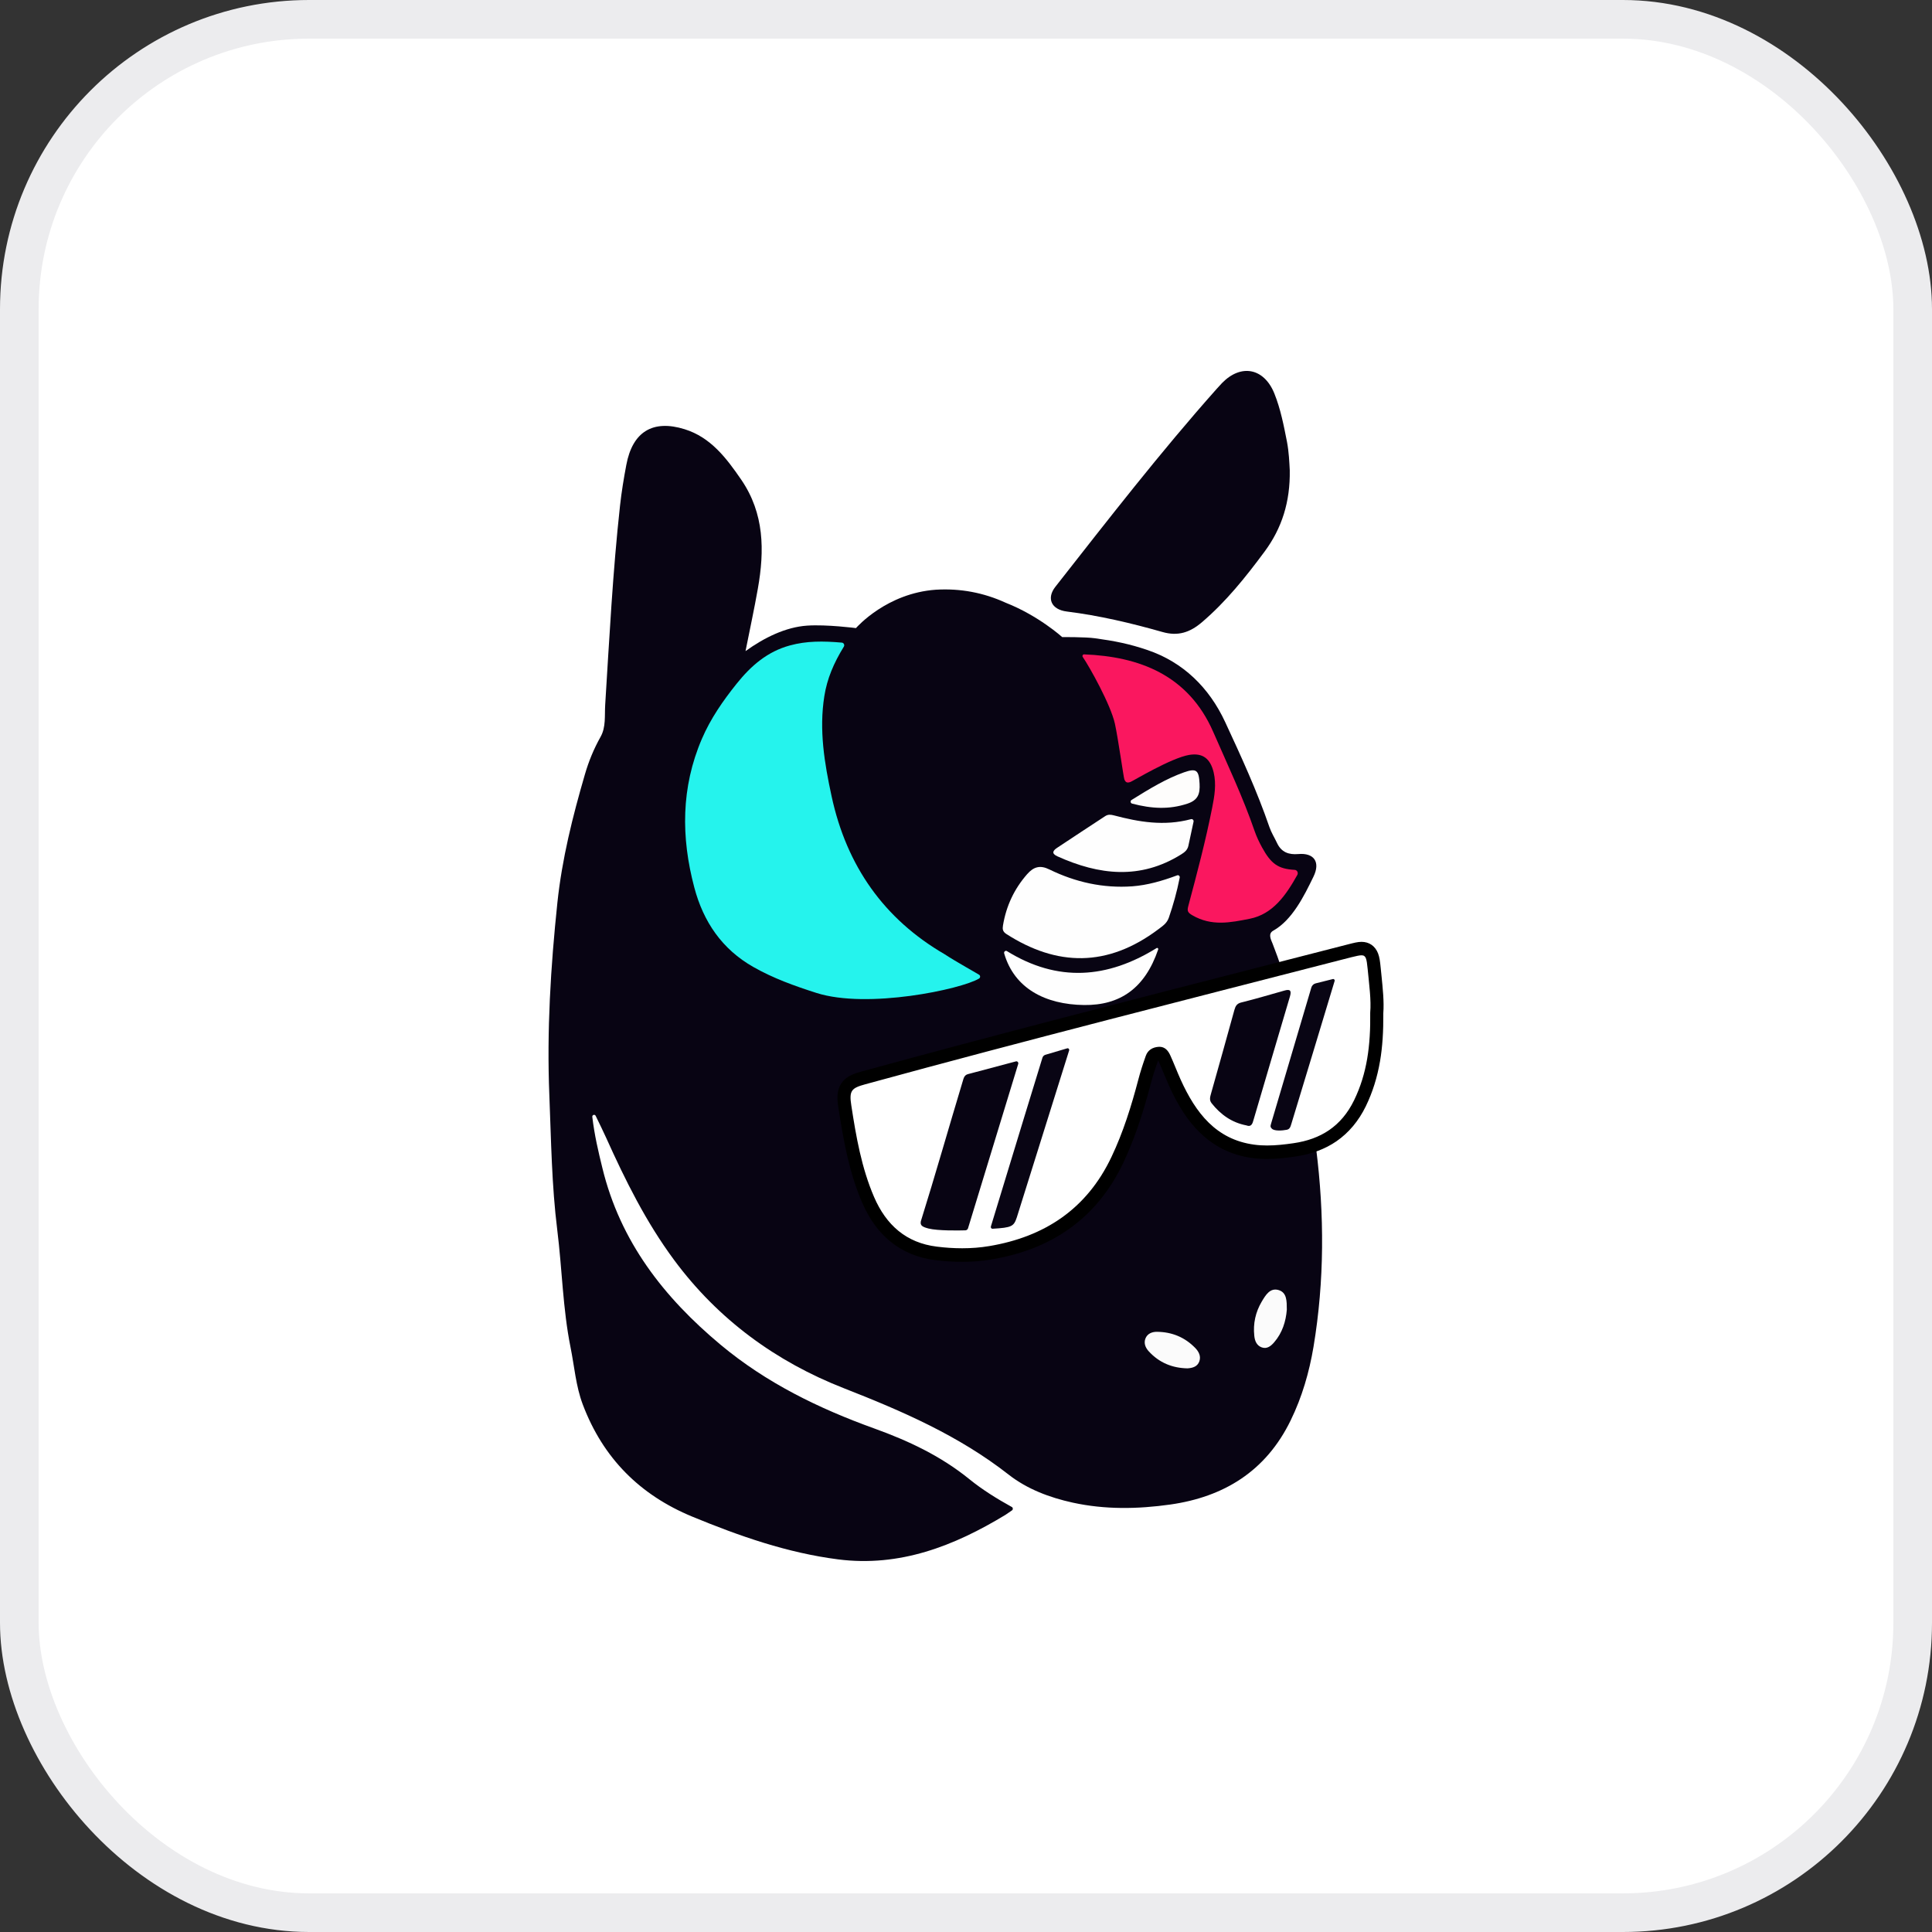<svg width="50" height="50" viewBox="0 0 50 50" fill="none" xmlns="http://www.w3.org/2000/svg">
<rect x="0" y="0" width="50" height="50" fill="#333333" stroke="none"/>
<rect x="0.5" y="0.5" width="49" height="49" rx="7.5" fill="white"/>
<rect x="0.5" y="0.5" width="49" height="49" rx="7.5" stroke="#ECECEE"/>
<path d="M26.192 39.087C26.133 39.128 26.077 39.165 26.023 39.203C24.688 40.014 23.284 40.559 21.694 40.357C20.378 40.189 19.137 39.754 17.913 39.249C16.568 38.693 15.608 37.743 15.081 36.345C14.902 35.87 14.865 35.36 14.765 34.866C14.564 33.865 14.548 32.842 14.422 31.833C14.277 30.674 14.264 29.51 14.217 28.348C14.149 26.681 14.251 25.022 14.425 23.362C14.545 22.224 14.82 21.131 15.137 20.042C15.236 19.701 15.369 19.378 15.543 19.069C15.685 18.816 15.645 18.521 15.662 18.245C15.77 16.521 15.858 14.796 16.047 13.079C16.086 12.728 16.143 12.38 16.209 12.032C16.369 11.174 16.894 10.852 17.718 11.108C18.393 11.318 18.798 11.853 19.185 12.417C19.78 13.287 19.789 14.246 19.613 15.235C19.521 15.757 19.409 16.275 19.294 16.851C19.781 16.5 20.334 16.229 20.889 16.191C21.397 16.157 22.152 16.255 22.152 16.255C22.186 16.218 22.954 15.352 24.217 15.262C24.852 15.223 25.457 15.338 26.025 15.598C26.878 15.933 27.49 16.488 27.49 16.488C27.49 16.488 28.091 16.483 28.344 16.519C28.834 16.586 29.227 16.662 29.7 16.824C30.618 17.137 31.292 17.792 31.708 18.688C32.122 19.58 32.532 20.472 32.853 21.406C32.902 21.549 32.986 21.681 33.051 21.82C33.164 22.06 33.357 22.123 33.598 22.103C34.009 22.066 34.178 22.311 33.991 22.691C33.747 23.194 33.441 23.812 32.951 24.086C32.81 24.165 32.891 24.314 32.937 24.428C33.632 26.207 33.824 27.832 34.061 29.72C34.277 31.436 34.278 33.147 33.994 34.853C33.883 35.514 33.697 36.156 33.403 36.758C32.76 38.081 31.666 38.741 30.288 38.937C29.447 39.056 28.599 39.071 27.762 38.888C27.166 38.757 26.586 38.54 26.106 38.165C24.81 37.15 23.342 36.516 21.836 35.926C20.087 35.241 18.588 34.153 17.444 32.606C16.717 31.624 16.184 30.548 15.681 29.432C15.62 29.297 15.504 29.057 15.416 28.878C15.393 28.83 15.323 28.852 15.329 28.905C15.385 29.38 15.485 29.802 15.588 30.221C16.052 32.138 17.188 33.581 18.643 34.797C19.832 35.791 21.193 36.452 22.627 36.969C23.51 37.287 24.349 37.681 25.091 38.284C25.422 38.553 25.801 38.788 26.188 39.002C26.218 39.02 26.221 39.065 26.192 39.087Z" fill="#080413"/>
<path d="M33.379 12.172C33.392 12.987 33.176 13.67 32.726 14.277C32.237 14.937 31.729 15.572 31.104 16.105C30.794 16.369 30.486 16.471 30.084 16.356C29.271 16.125 28.45 15.931 27.609 15.826C27.209 15.777 27.078 15.486 27.312 15.187C28.672 13.454 30.022 11.712 31.483 10.069C31.531 10.015 31.579 9.962 31.629 9.91C32.12 9.409 32.714 9.525 32.98 10.183C33.142 10.586 33.224 11.012 33.308 11.439C33.357 11.7 33.368 11.962 33.379 12.172Z" fill="#080413"/>
<path d="M22.502 16.563C23.176 15.917 23.945 15.502 24.897 15.686C25.806 15.862 26.6 16.307 27.305 16.923C28.087 17.607 28.48 18.492 28.616 19.515C28.65 19.766 28.712 20.166 28.737 20.405C28.749 20.525 28.739 20.556 28.666 20.607C27.997 21.028 27.205 21.513 26.605 22.043C25.945 22.626 25.589 23.355 25.544 24.245C25.535 24.398 25.548 24.837 25.548 24.837C25.529 24.848 25.499 24.845 25.452 24.819C23.958 23.971 22.59 22.997 22.077 21.184C21.697 20.02 21.685 18.929 21.698 18.387C21.715 17.585 22.111 16.935 22.502 16.563Z" fill="#080413"/>
<path d="M21.788 16.631C21.837 16.636 21.865 16.693 21.838 16.736C21.577 17.16 21.405 17.565 21.334 18.015C21.194 18.894 21.336 19.746 21.521 20.604C21.911 22.418 22.886 23.789 24.446 24.695C24.744 24.891 25.319 25.209 25.343 25.229C25.375 25.254 25.372 25.305 25.337 25.325C24.88 25.601 22.454 26.12 21.129 25.697C20.566 25.517 20.014 25.32 19.494 25.024C18.688 24.566 18.203 23.857 17.968 22.966C17.623 21.667 17.625 20.377 18.164 19.123C18.389 18.599 18.708 18.139 19.063 17.696C19.438 17.226 19.864 16.861 20.442 16.704C20.873 16.586 21.302 16.588 21.788 16.631Z" fill="#25F3ED"/>
<path d="M33.506 22.512C33.569 22.515 33.606 22.587 33.574 22.644C33.285 23.161 32.944 23.66 32.341 23.778C31.847 23.875 31.36 23.978 30.859 23.688C30.723 23.61 30.722 23.563 30.757 23.433C30.981 22.594 31.203 21.756 31.371 20.904C31.431 20.602 31.483 20.3 31.409 19.987C31.323 19.633 31.127 19.479 30.776 19.537C30.306 19.616 29.319 20.214 29.261 20.235C29.173 20.269 29.131 20.252 29.098 20.169C29.077 20.112 28.94 19.128 28.854 18.731C28.744 18.235 28.198 17.259 28.021 17.001C28.002 16.972 28.022 16.934 28.056 16.935C29.474 16.99 30.752 17.463 31.398 18.941C31.769 19.791 32.168 20.631 32.471 21.512C32.521 21.656 32.588 21.796 32.661 21.93C32.893 22.352 33.073 22.488 33.506 22.512Z" fill="#FA175F"/>
<path d="M30.465 22.654C30.502 22.64 30.538 22.672 30.531 22.713C30.457 23.085 30.363 23.42 30.249 23.75C30.198 23.898 30.088 23.965 29.977 24.05C28.66 25.04 27.35 25.011 26.045 24.172C25.949 24.11 25.941 24.045 25.957 23.95C26.041 23.446 26.246 23.009 26.579 22.627C26.753 22.427 26.921 22.385 27.157 22.501C27.835 22.832 28.548 22.991 29.303 22.938C29.694 22.908 30.07 22.801 30.465 22.654Z" fill="#FEFEFE"/>
<path d="M30.823 21.2C30.861 21.189 30.898 21.225 30.889 21.265C30.839 21.499 30.797 21.695 30.755 21.89C30.732 21.998 30.655 22.059 30.57 22.111C29.512 22.773 28.442 22.648 27.366 22.162C27.198 22.086 27.256 22.009 27.36 21.94C27.772 21.665 28.188 21.394 28.603 21.121C28.676 21.074 28.744 21.08 28.828 21.102C29.473 21.272 30.122 21.387 30.823 21.2Z" fill="#FEFEFE"/>
<path d="M26.06 24.615C27.373 25.427 28.659 25.326 29.933 24.536C29.956 24.523 29.983 24.545 29.974 24.571C29.63 25.579 28.986 26.021 28.054 26.01C27.052 25.997 26.25 25.58 25.988 24.674C25.975 24.629 26.022 24.591 26.06 24.615Z" fill="#FEFEFE"/>
<path d="M29.298 20.797C29.255 20.785 29.246 20.727 29.285 20.703C29.754 20.411 30.177 20.153 30.642 19.988C30.968 19.873 31.027 19.936 31.045 20.282C31.059 20.544 31.006 20.709 30.726 20.8C30.26 20.953 29.811 20.932 29.298 20.797Z" fill="#FEFDFC"/>
<path d="M30.734 35.413C30.341 35.406 30 35.269 29.727 34.969C29.646 34.88 29.597 34.766 29.642 34.645C29.692 34.511 29.82 34.465 29.944 34.467C30.328 34.471 30.664 34.606 30.937 34.89C31.026 34.983 31.086 35.101 31.038 35.234C30.987 35.371 30.865 35.403 30.734 35.413Z" fill="#FBFBFB"/>
<path d="M33.303 33.894C33.279 34.195 33.188 34.493 32.975 34.739C32.893 34.834 32.79 34.92 32.653 34.87C32.523 34.823 32.474 34.703 32.461 34.571C32.427 34.254 32.493 33.958 32.652 33.688C32.754 33.517 32.87 33.316 33.098 33.389C33.308 33.457 33.301 33.679 33.303 33.894Z" fill="#FBFBFB"/>
<path d="M30.407 24.721C30.394 24.727 30.38 24.716 30.384 24.703C30.448 24.458 30.512 24.261 30.573 24.075C30.585 24.042 30.602 23.979 30.662 24.01L30.978 24.185C31.014 24.213 30.994 24.255 30.958 24.287C30.875 24.362 30.469 24.688 30.407 24.721Z" fill="#080413"/>
<path d="M24.903 32.48C24.685 32.48 24.463 32.467 24.227 32.437C23.414 32.337 22.823 31.872 22.47 31.052C22.139 30.288 21.996 29.475 21.866 28.639C21.832 28.419 21.829 28.257 21.921 28.126C22.011 27.996 22.171 27.944 22.355 27.893C25.822 26.943 29.362 26.035 32.785 25.157C33.487 24.977 34.214 24.791 34.928 24.606L34.937 24.604C35.07 24.57 35.158 24.547 35.236 24.547C35.363 24.547 35.458 24.612 35.505 24.733C35.535 24.811 35.547 24.912 35.562 25.058C35.569 25.124 35.575 25.19 35.582 25.256C35.619 25.602 35.653 25.928 35.629 26.209C35.642 27.182 35.508 27.904 35.194 28.549C35.021 28.904 34.785 29.187 34.492 29.389C34.215 29.58 33.89 29.7 33.498 29.756C33.289 29.787 33.042 29.818 32.792 29.818C32.665 29.818 32.548 29.81 32.431 29.795C31.933 29.728 31.518 29.525 31.164 29.181C30.877 28.901 30.636 28.532 30.404 28.021C30.357 27.916 30.313 27.811 30.269 27.707C30.224 27.598 30.179 27.486 30.13 27.38C30.077 27.266 30.028 27.266 30.005 27.266C30 27.266 29.995 27.266 29.992 27.267C29.865 27.279 29.828 27.336 29.811 27.386C29.724 27.627 29.667 27.813 29.622 27.985C29.402 28.826 29.184 29.453 28.917 30.019C28.593 30.706 28.14 31.257 27.572 31.659C27.035 32.039 26.384 32.296 25.633 32.422C25.4 32.461 25.154 32.48 24.903 32.48Z" fill="white"/>
<path d="M35.236 24.723C35.352 24.723 35.368 24.81 35.395 25.078C35.434 25.482 35.489 25.887 35.461 26.206C35.473 27.052 35.38 27.782 35.044 28.474C34.714 29.152 34.177 29.485 33.476 29.586C33.249 29.619 33.021 29.645 32.793 29.645C32.68 29.645 32.568 29.639 32.455 29.623C31.469 29.489 30.946 28.8 30.558 27.947C30.462 27.735 30.381 27.517 30.284 27.306C30.229 27.186 30.146 27.091 30.007 27.091C29.997 27.091 29.989 27.091 29.978 27.092C29.828 27.105 29.706 27.175 29.653 27.325C29.581 27.527 29.514 27.731 29.46 27.939C29.279 28.627 29.068 29.304 28.765 29.941C28.123 31.297 27.023 32.01 25.606 32.248C25.371 32.288 25.138 32.305 24.903 32.305C24.685 32.305 24.466 32.291 24.246 32.263C23.452 32.166 22.935 31.703 22.622 30.981C22.297 30.227 22.156 29.419 22.032 28.61C21.971 28.222 22.036 28.159 22.397 28.06C26.576 26.915 30.775 25.854 34.969 24.774C35.094 24.744 35.177 24.723 35.236 24.723ZM35.236 24.375C35.138 24.375 35.036 24.402 34.895 24.438L34.887 24.44C34.172 24.624 33.446 24.811 32.744 24.99C29.321 25.868 25.78 26.775 22.31 27.727C22.102 27.784 21.906 27.849 21.782 28.026C21.643 28.224 21.666 28.462 21.698 28.669C21.829 29.515 21.975 30.343 22.314 31.126C22.497 31.548 22.742 31.887 23.045 32.132C23.367 32.395 23.758 32.557 24.206 32.612C24.451 32.642 24.678 32.656 24.903 32.656C25.163 32.656 25.418 32.636 25.66 32.594C26.04 32.531 26.399 32.434 26.727 32.307C27.067 32.175 27.385 32.006 27.669 31.803C28.261 31.384 28.731 30.809 29.069 30.097C29.341 29.521 29.562 28.885 29.786 28.033C29.83 27.863 29.887 27.684 29.971 27.449C29.972 27.449 29.974 27.448 29.976 27.448C29.977 27.451 29.979 27.454 29.98 27.457C30.028 27.561 30.071 27.666 30.118 27.779C30.161 27.883 30.206 27.99 30.254 28.098C30.494 28.63 30.748 29.015 31.051 29.31C31.234 29.487 31.435 29.633 31.651 29.74C31.882 29.857 32.139 29.933 32.412 29.97C32.535 29.986 32.66 29.994 32.794 29.994C33.054 29.994 33.309 29.962 33.524 29.931C33.934 29.872 34.293 29.739 34.587 29.536C34.904 29.317 35.16 29.013 35.347 28.63C35.523 28.267 35.643 27.884 35.716 27.459C35.778 27.096 35.804 26.69 35.8 26.219C35.822 25.923 35.787 25.592 35.752 25.242C35.745 25.177 35.739 25.11 35.732 25.045C35.716 24.883 35.702 24.771 35.663 24.671C35.588 24.481 35.433 24.375 35.236 24.375Z" fill="black"/>
<path d="M26.352 27.532C25.923 28.94 25.464 30.434 25.053 31.786C25.044 31.818 25.016 31.84 24.983 31.841C24.811 31.846 24.273 31.855 24.03 31.794C23.86 31.75 23.811 31.711 23.831 31.607C24.194 30.448 24.564 29.147 24.915 27.984C24.938 27.905 24.956 27.824 25.048 27.799C25.45 27.692 25.852 27.585 26.294 27.468C26.329 27.459 26.363 27.496 26.352 27.532Z" fill="#080413"/>
<path d="M32.251 29.124C31.882 29.052 31.591 28.849 31.356 28.551C31.29 28.466 31.319 28.384 31.343 28.296C31.546 27.577 31.748 26.857 31.946 26.137C31.975 26.034 32.011 25.971 32.127 25.943C32.5 25.851 32.87 25.74 33.24 25.636C33.384 25.595 33.431 25.63 33.383 25.791C33.067 26.851 32.757 27.914 32.443 28.977C32.416 29.072 32.391 29.178 32.251 29.124Z" fill="#080413"/>
<path d="M25.688 31.8C25.657 31.802 25.635 31.772 25.644 31.741C25.936 30.78 26.224 29.837 26.512 28.894C26.648 28.448 26.835 27.835 26.978 27.375C26.989 27.337 27.018 27.309 27.054 27.298L27.618 27.131C27.651 27.121 27.68 27.153 27.669 27.186C27.505 27.71 26.548 30.757 26.316 31.503C26.237 31.741 26.187 31.77 25.688 31.8Z" fill="#090514"/>
<path d="M34.494 25.338C34.523 25.33 34.55 25.359 34.54 25.388C34.337 26.059 33.638 28.376 33.421 29.083C33.397 29.163 33.38 29.224 33.299 29.239C33.184 29.261 32.981 29.277 32.915 29.209C32.876 29.17 32.875 29.15 32.892 29.091C33.198 28.057 33.914 25.638 33.937 25.559C33.952 25.505 33.994 25.464 34.047 25.45L34.494 25.338Z" fill="#090514"/>
</svg>
